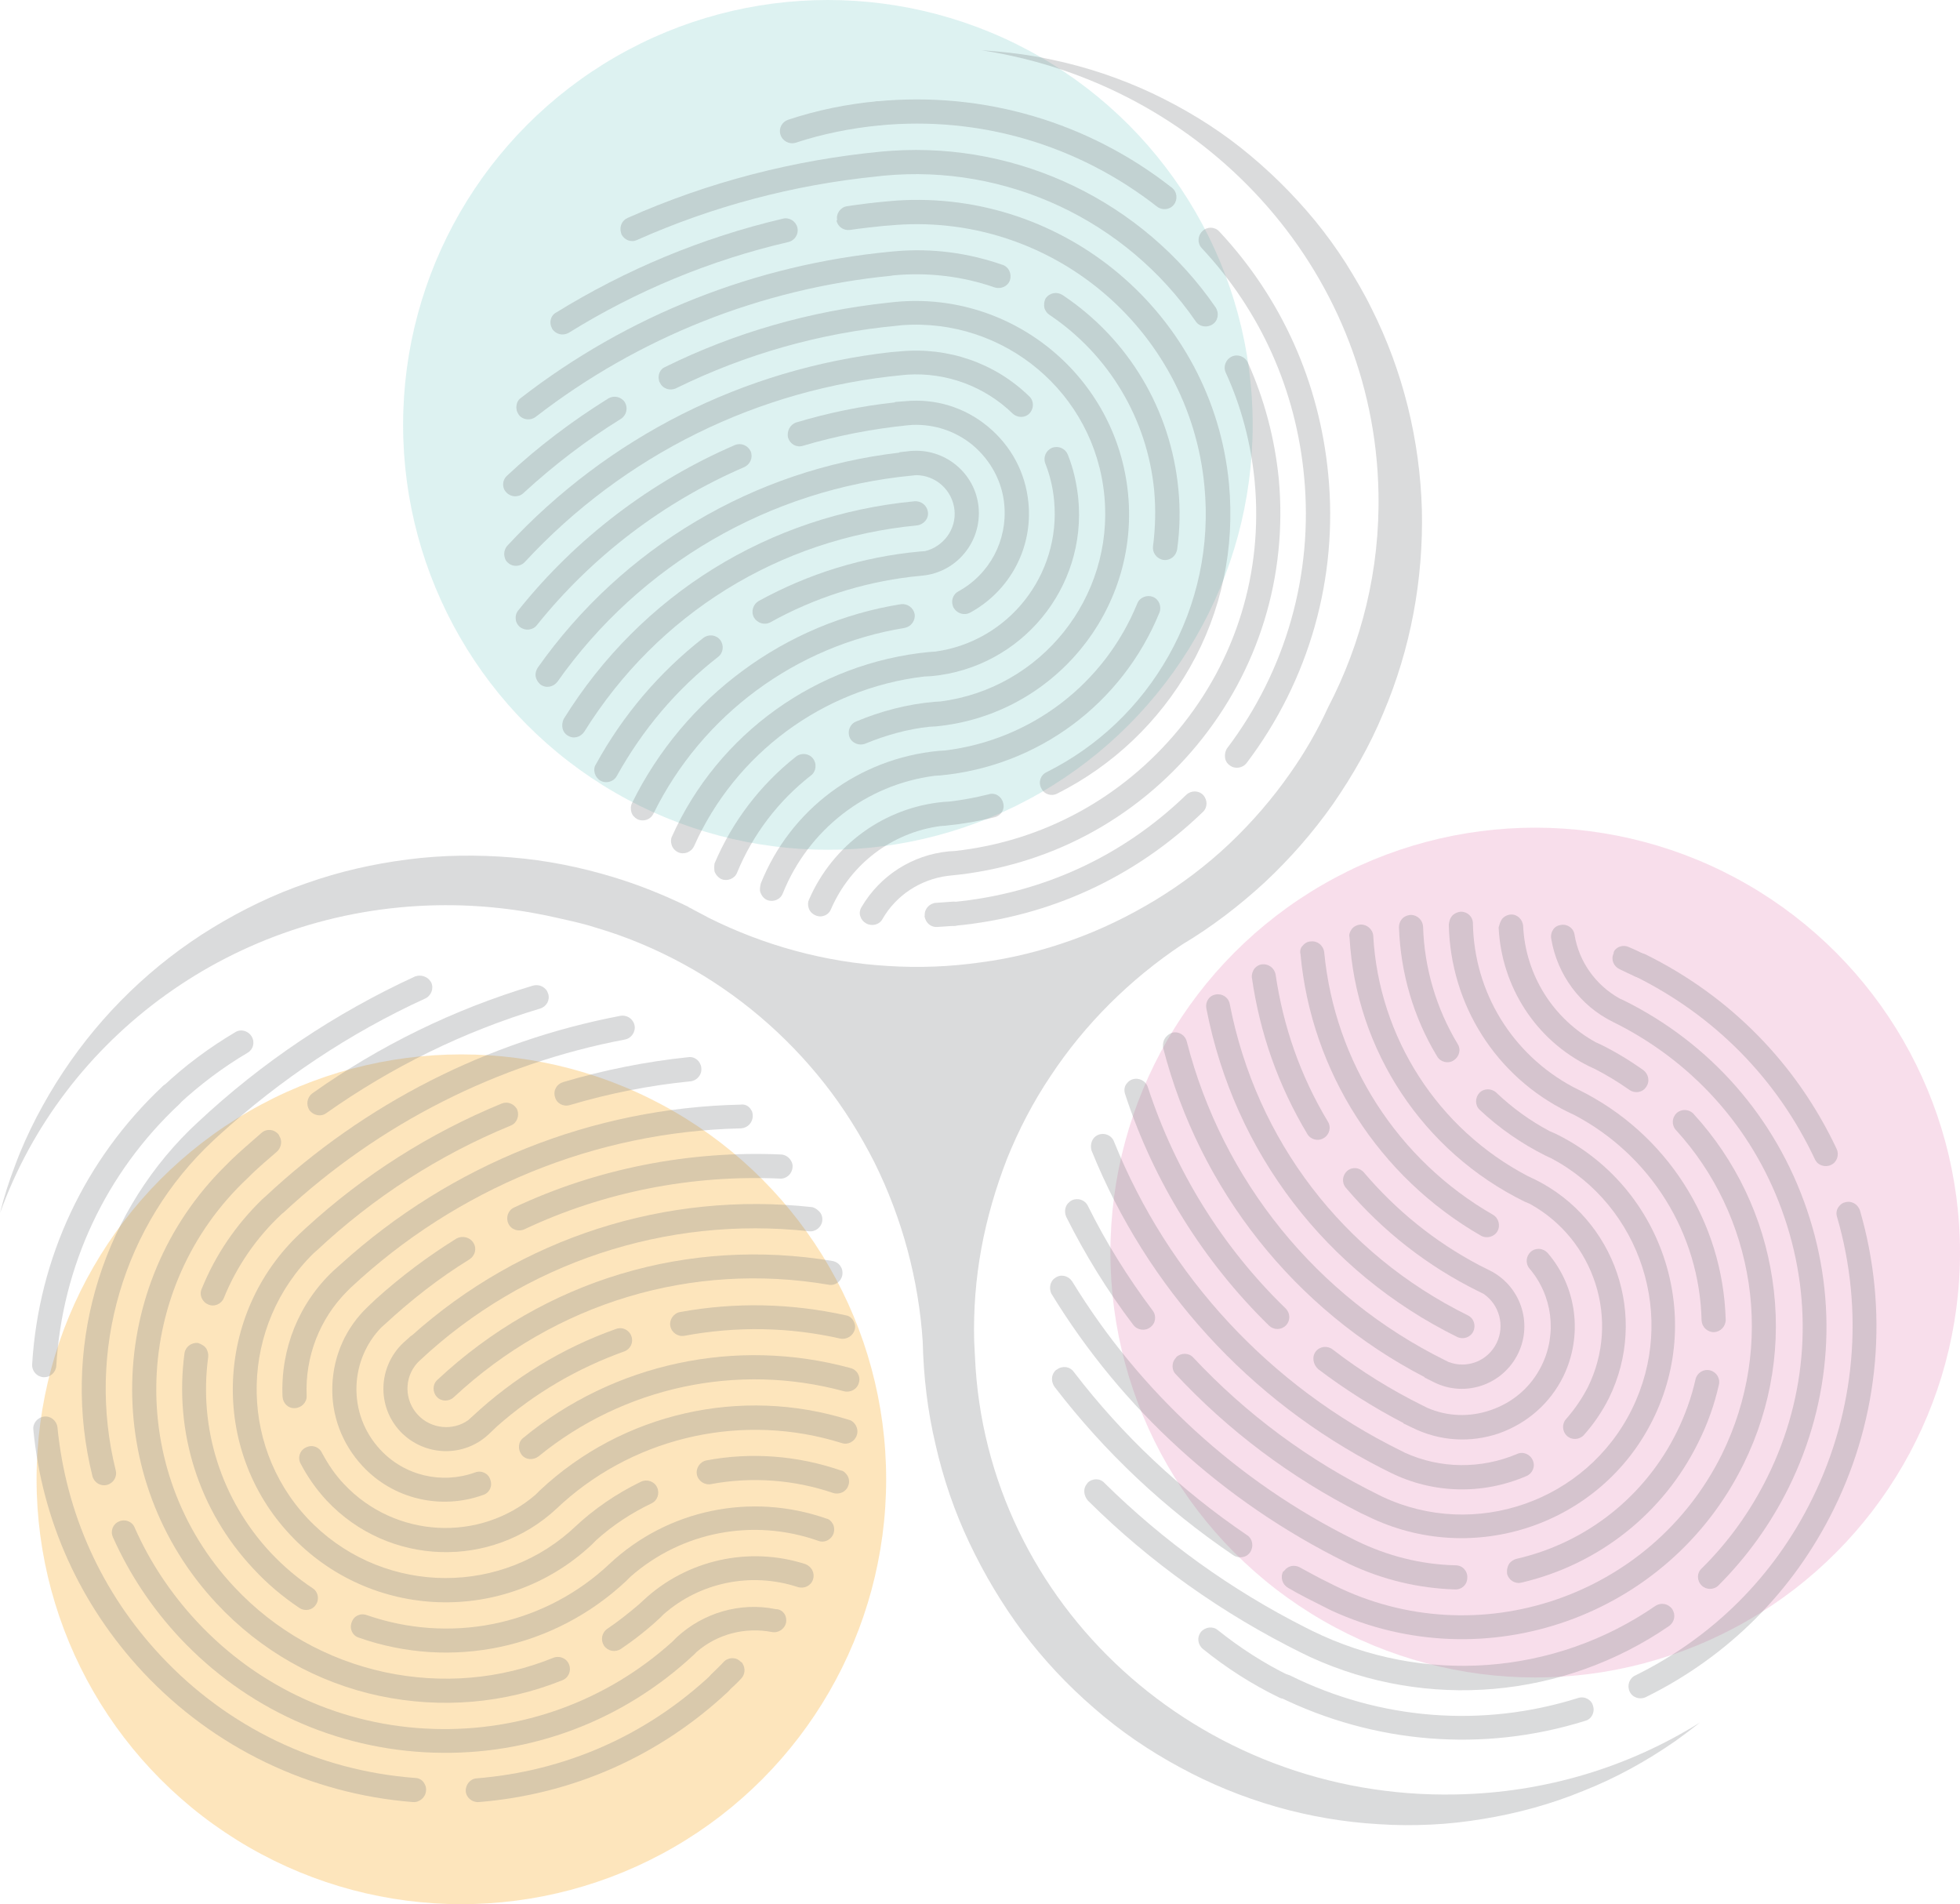 <?xml version="1.0" encoding="UTF-8" standalone="no"?>
<svg
   xmlns:dc="http://purl.org/dc/elements/1.1/"
   xmlns:cc="http://creativecommons.org/ns#"
   xmlns:rdf="http://www.w3.org/1999/02/22-rdf-syntax-ns#"
   xmlns:svg="http://www.w3.org/2000/svg"
   xmlns="http://www.w3.org/2000/svg"
   xmlns:sodipodi="http://sodipodi.sourceforge.net/DTD/sodipodi-0.dtd"
   xmlns:inkscape="http://www.inkscape.org/namespaces/inkscape"
   inkscape:version="1.0 (4035a4f, 2020-05-01)"
   height="473.7"
   width="487.7"
   sodipodi:docname="BridOMeara_Symbol_Watermark.svg"
   xml:space="preserve"
   viewBox="0 0 487.7 473.7"
   y="0px"
   x="0px"
   id="Layer_1"
   version="1.1"><defs
   id="defs175" /><sodipodi:namedview
   inkscape:current-layer="Layer_1"
   inkscape:window-maximized="1"
   inkscape:window-y="23"
   inkscape:window-x="0"
   inkscape:cy="233.35"
   inkscape:cx="246.45"
   inkscape:zoom="1.420839"
   fit-margin-bottom="0"
   fit-margin-right="0"
   fit-margin-left="0"
   fit-margin-top="0"
   showgrid="false"
   id="namedview173"
   inkscape:window-height="1005"
   inkscape:window-width="1680"
   inkscape:pageshadow="2"
   inkscape:pageopacity="0"
   guidetolerance="10"
   gridtolerance="10"
   objecttolerance="10"
   borderopacity="1"
   bordercolor="#666666"
   pagecolor="#ffffff" />
<style
   id="style10"
   type="text/css">
	.st0{opacity:0.29;fill:#8CD2D1;}
	.st1{opacity:0.29;fill:#FAA61A;}
	.st2{opacity:0.29;fill:#E98EBC;}
	.st3{opacity:0.29;}
	.st4{fill:#808285;}
</style>
<circle
   id="circle12"
   r="105.7"
   cy="105.7"
   cx="206"
   class="st0" />
<circle
   id="circle14"
   r="105.7"
   cy="368"
   cx="114.8"
   class="st1" />
<circle
   id="circle16"
   r="105.7"
   cy="311.6"
   cx="382"
   class="st2" />
<g
   transform="translate(-20,-25.3)"
   id="g170"
   class="st3">
	<path
   id="path18"
   d="M 382.2,471.7 C 318.3,473 265.3,424.5 262.6,362.9 c -0.1,-1.3 -0.1,-2.7 -0.2,-4 -0.2,-7.7 0.4,-15.5 1.8,-23.1 1.4,-7.6 3.6,-15.1 6.4,-22.3 2.9,-7.2 6.5,-14.1 10.8,-20.5 8.5,-12.9 19.8,-24.1 32.7,-32.7 v 0 c 0,0 0,0 0,0 7.4,-4.4 14.3,-9.7 20.6,-15.5 6.3,-5.9 12,-12.4 17,-19.5 4.9,-7.1 9.2,-14.6 12.5,-22.6 3.4,-8 5.9,-16.3 7.5,-24.8 1.6,-8.5 2.3,-17.2 2.1,-25.8 -0.5,-17.3 -4.7,-34.5 -12.5,-50 -1.9,-3.9 -4.1,-7.6 -6.4,-11.3 C 352.6,87.2 350,83.6 347.3,80.3 341.8,73.6 335.6,67.5 328.8,62.1 322,56.7 314.5,52.2 306.7,48.5 298.8,44.8 290.5,42 282,40.2 c -5.9,-1.3 -11.8,-2 -17.8,-2.4 55.1,8.4 97.7,54.1 98.8,110 0.4,19.3 -4.2,37.5 -12.6,53.6 -2.6,5.7 -5.8,11.2 -9.4,16.3 -4.4,6.3 -9.5,12.2 -15.1,17.5 -5.6,5.3 -11.8,10 -18.4,14 -6.6,4 -13.6,7.4 -20.9,10 -7.3,2.6 -14.8,4.5 -22.5,5.5 -7.7,1.1 -15.4,1.4 -23.2,0.9 -15.5,-0.9 -30.8,-5.1 -44.6,-12 v 0 c 0,0 0,0 0,0 -1.4,-0.8 -2.9,-1.5 -4.3,-2.3 -0.3,-0.1 -0.6,-0.3 -0.9,-0.5 -6,-2.9 -12.2,-5.4 -18.5,-7.3 -8.2,-2.5 -16.7,-4.2 -25.3,-4.9 -8.6,-0.7 -17.3,-0.6 -25.8,0.5 -8.6,1.1 -17,3 -25.2,5.9 -8.2,2.8 -16,6.6 -23.4,11.1 -14.9,9.1 -27.6,21.4 -37.2,35.9 -2.4,3.6 -4.6,7.4 -6.6,11.2 -2,3.9 -3.8,7.8 -5.3,11.9 -1.5,3.9 -2.8,7.9 -3.8,12 15.7,-43.7 58.1,-75.6 108.7,-76.6 10.6,-0.2 20.9,1 30.7,3.3 3.1,0.7 6.3,1.4 9.3,2.4 7.4,2.2 14.5,5.2 21.3,8.9 6.8,3.7 13.2,8.1 19.1,13.1 5.9,5 11.3,10.6 16.1,16.7 4.8,6.1 8.9,12.7 12.4,19.6 6.9,13.9 11,29.2 12,44.6 v 0 c 0,0 0,0 0,0 0.2,8.6 1.2,17.2 3.2,25.6 1.9,8.4 4.7,16.6 8.4,24.4 3.7,7.8 8.1,15.2 13.3,22.2 5.2,6.9 11.1,13.2 17.7,18.9 6.5,5.7 13.7,10.6 21.3,14.7 15.2,8.3 32.2,13.2 49.6,14.2 4.3,0.3 8.7,0.3 13,0.1 4.3,-0.2 8.7,-0.7 12.9,-1.4 8.6,-1.4 17,-3.7 25,-7 8.1,-3.2 15.7,-7.4 22.9,-12.4 2.1,-1.5 4.1,-3 6.1,-4.6 -17.6,11 -38.4,17.5 -60.8,17.9 z"
   class="st4" />
	<g
   id="g68">
		<path
   id="path20"
   d="m 201.7,442.3 c 0.7,1.2 0.6,2.8 -0.5,3.8 -17.2,16.1 -38.7,25.6 -62.1,27.5 -1.6,0.1 -3.1,-1.1 -3.2,-2.7 -0.1,-1.6 1.1,-3.1 2.7,-3.2 22.1,-1.8 42.3,-10.7 58.5,-25.9 1.2,-1.1 3.1,-1.1 4.2,0.1 0.2,0 0.3,0.2 0.4,0.4 z"
   class="st4" />
		<path
   id="path22"
   d="m 125.6,469 c 0.3,0.5 0.5,1.1 0.4,1.8 -0.1,1.6 -1.6,2.9 -3.2,2.8 C 97.1,471.6 73.2,460.1 55.6,441.3 40,424.6 30.5,403.7 28.3,381 c -0.2,-1.6 1,-3.1 2.7,-3.3 1.6,-0.2 3.1,1 3.3,2.7 2.1,21.4 11,41.1 25.7,56.8 16.6,17.8 39.1,28.6 63.3,30.4 1,0 1.9,0.6 2.3,1.4 z"
   class="st4" />
		<path
   id="path24"
   d="m 65.1,296.2 c 0.7,1.2 0.6,2.8 -0.5,3.8 -18.3,17.1 -29.1,40.2 -30.6,65.1 -0.1,1.6 -1.5,2.9 -3.2,2.8 -1.6,-0.1 -2.9,-1.5 -2.8,-3.2 1.6,-26.5 13.1,-51 32.5,-69.2 1.2,-1.1 3.1,-1.1 4.2,0.1 0.2,0.3 0.3,0.5 0.4,0.6 z"
   class="st4" />
		<path
   id="path26"
   d="m 82.6,283.1 c 0,0 0,0 0,0 0.9,1.5 0.4,3.3 -1,4.1 -6.1,3.6 -11.8,7.9 -17,12.7 -1.2,1.1 -3.1,1.1 -4.2,-0.1 -1.1,-1.2 -1.1,-3.1 0.1,-4.2 5.5,-5.2 11.6,-9.7 18,-13.5 1.4,-0.9 3.2,-0.4 4.1,1 z"
   class="st4" />
		<path
   id="path28"
   d="m 204.8,439.2 c 0.7,1.1 0.6,2.7 -0.4,3.7 -1,1.1 -2.1,2.1 -3.2,3.1 -1.2,1.1 -3.1,1.1 -4.2,-0.1 -1.1,-1.2 -1.1,-3.1 0.1,-4.2 1,-1 2.1,-2 3,-3 1.2,-1.2 3.1,-1.2 4.2,0 0.3,0.1 0.4,0.3 0.5,0.5 z"
   class="st4" />
		<path
   id="path30"
   d="m 229.2,340.4 c 0.4,0.6 0.5,1.3 0.4,2.1 -0.3,1.6 -1.8,2.7 -3.4,2.4 -34.1,-5.8 -68.1,4.5 -93.3,28 -1.2,1.1 -3.1,1.1 -4.2,-0.1 -1.1,-1.2 -1.1,-3.1 0.1,-4.2 26.6,-24.9 62.4,-35.6 98.4,-29.6 0.9,0.2 1.6,0.7 2,1.4 z"
   class="st4" />
		<path
   id="path32"
   d="m 232.3,353.8 c 0.4,0.6 0.6,1.4 0.4,2.2 -0.4,1.6 -2,2.6 -3.6,2.3 -12.8,-2.9 -25.9,-3.1 -38.8,-0.7 -1.6,0.3 -3.2,-0.8 -3.5,-2.4 -0.3,-1.6 0.8,-3.2 2.4,-3.5 13.7,-2.5 27.6,-2.2 41.2,0.8 0.8,0.1 1.5,0.6 1.9,1.3 z"
   class="st4" />
		<path
   id="path34"
   d="m 224.2,327.1 c 0.3,0.5 0.5,1.2 0.4,1.9 -0.2,1.6 -1.7,2.8 -3.3,2.6 -35.5,-3.9 -70.9,7.8 -96.9,32.2 l -0.6,0.6 c -3.3,3.7 -3.2,9.3 0.2,12.9 3.3,3.5 8.7,4 12.5,1.3 l 1,-0.9 c 10.4,-9.7 22.5,-17.1 35.8,-21.8 1.6,-0.6 3.3,0.3 3.8,1.8 0.6,1.6 -0.3,3.3 -1.8,3.8 -11.7,4.2 -22.3,10.4 -31.6,18.6 v 0 l -2.1,2 c -6.3,5.9 -16.1,5.5 -22,-0.7 -5.9,-6.3 -5.5,-16.1 0.7,-22 l 2,-1.8 h 0.1 c 27.2,-24.4 63.3,-36 99.7,-32 0.8,0.2 1.6,0.8 2.1,1.5 z"
   class="st4" />
		<path
   id="path36"
   d="m 233.4,366.9 c 0.4,0.7 0.6,1.5 0.3,2.4 -0.4,1.6 -2.1,2.5 -3.7,2.1 -26.5,-7.2 -54.8,-1.1 -76,16.2 -1.3,1 -3.2,0.9 -4.2,-0.4 -1,-1.3 -0.9,-3.2 0.4,-4.2 22.6,-18.6 53,-25.1 81.3,-17.4 0.9,0.2 1.5,0.7 1.9,1.3 z"
   class="st4" />
		<path
   id="path38"
   d="m 137.8,334.5 c 0.9,1.4 0.4,3.2 -1,4.1 -7.5,4.6 -14.5,10.1 -21,16.1 l -0.9,0.8 c -3.8,3.9 -6,9.1 -6.2,14.6 -0.2,5.9 1.9,11.5 5.9,15.8 6,6.5 15.3,8.7 23.6,5.7 1.6,-0.6 3.3,0.2 3.8,1.8 0.6,1.6 -0.2,3.3 -1.8,3.8 -10.6,3.8 -22.4,1 -30,-7.2 -5.1,-5.5 -7.8,-12.6 -7.5,-20.1 0.3,-7.5 3.4,-14.4 8.9,-19.6 l 1.9,-1.8 v 0 c 6.2,-5.6 13,-10.7 20.1,-15.1 1.5,-0.8 3.4,-0.3 4.2,1.1 0,0 0,0 0,0 z"
   class="st4" />
		<path
   id="path40"
   d="m 216.8,314 c 0.3,0.5 0.5,1.1 0.4,1.7 -0.1,1.6 -1.5,2.9 -3.1,2.8 -21.9,-1 -43.9,3.3 -63.6,12.6 -1.5,0.7 -3.3,0.1 -4,-1.4 -0.7,-1.5 -0.1,-3.3 1.4,-4 20.6,-9.7 43.6,-14.2 66.5,-13.2 1.1,0.1 1.9,0.7 2.4,1.5 z"
   class="st4" />
		<path
   id="path42"
   d="m 232.9,379.8 c 0.4,0.7 0.6,1.6 0.3,2.5 -0.5,1.6 -2.2,2.5 -3.7,2 -24.2,-7.6 -50.7,-1.9 -69.5,14.9 l -1.4,1.3 c -16.3,15.3 -42,14.4 -57.3,-1.9 -2.6,-2.8 -4.7,-5.8 -6.5,-9.2 -0.8,-1.5 -0.2,-3.3 1.3,-4 1.5,-0.8 3.3,-0.2 4,1.3 1.5,2.8 3.3,5.5 5.5,7.8 12.7,13.5 33.8,14.6 47.7,2.6 l 1.1,-1.1 c 20.5,-19.2 50,-25.9 76.8,-17.5 0.8,0.2 1.3,0.7 1.7,1.3 z"
   class="st4" />
		<path
   id="path44"
   d="m 206.9,301.4 c 0.3,0.4 0.4,0.9 0.4,1.5 0,1.7 -1.3,3 -2.9,3.1 -36.2,0.8 -70.7,14.9 -97.2,39.7 l -0.8,0.8 c -6.9,6.9 -10.5,16.3 -10.1,26 0.1,1.6 -1.2,3 -2.9,3.1 -1.7,0.1 -3,-1.2 -3.1,-2.9 -0.5,-11.9 4.1,-23.3 12.8,-31.4 l 1.8,-1.6 v 0 c 27.3,-24.7 62.5,-38.8 99.3,-39.6 1.2,-0.2 2.2,0.4 2.7,1.3 z"
   class="st4" />
		<path
   id="path46"
   d="m 230.8,392.3 c 0.5,0.7 0.6,1.7 0.3,2.5 -0.5,1.6 -2.2,2.4 -3.8,1.9 -9.7,-3.3 -20.2,-4.1 -30.4,-2.2 -1.6,0.3 -3.2,-0.8 -3.5,-2.4 -0.3,-1.6 0.8,-3.2 2.4,-3.5 11.1,-2.1 22.7,-1.2 33.4,2.5 0.7,0.1 1.2,0.6 1.6,1.2 z"
   class="st4" />
		<path
   id="path48"
   d="m 148.5,301 c 0.1,0.1 0.2,0.3 0.2,0.4 0.6,1.5 -0.1,3.3 -1.6,3.9 -17.8,7.3 -34.1,17.8 -48.3,31.1 l -0.7,0.6 c -18.3,17.9 -19.1,47.3 -1.6,66 17.4,18.5 46.3,19.9 65.3,3.3 l 1.2,-1.1 c 4.9,-4.6 10.5,-8.4 16.5,-11.3 1.5,-0.7 3.3,-0.1 4,1.4 0.7,1.5 0.1,3.3 -1.4,4 -5,2.4 -9.6,5.4 -13.7,9.1 l -1.2,1.2 c -21.4,20 -55,18.9 -75,-2.5 -20,-21.3 -18.8,-55 2.5,-75 l 1.4,-1.3 v 0 c 14.4,-13.2 30.8,-23.6 48.8,-31 1.3,-0.5 2.8,0 3.6,1.2 z"
   class="st4" />
		<path
   id="path50"
   d="m 194.1,289.7 c 0.2,0.4 0.4,0.8 0.4,1.3 0.2,1.6 -1,3.1 -2.7,3.3 -10.2,1 -20.2,3 -30,5.9 -1.6,0.5 -3.3,-0.4 -3.7,-2 -0.5,-1.6 0.4,-3.2 2,-3.7 10.1,-3 20.6,-5.1 31.1,-6.2 1.2,-0.2 2.3,0.4 2.9,1.4 z"
   class="st4" />
		<path
   id="path52"
   d="m 177.5,279.4 c 0.2,0.3 0.3,0.6 0.4,1 0.3,1.6 -0.8,3.2 -2.4,3.5 -31.7,6 -61.1,20.9 -84.9,43 l -0.5,0.4 c -6.3,5.9 -11.2,13 -14.4,20.9 -0.6,1.5 -2.4,2.3 -3.9,1.6 -1.5,-0.6 -2.3,-2.4 -1.6,-3.9 3.4,-8.4 8.5,-15.9 15.1,-22.3 v 0 l 0.8,-0.7 c 24.7,-23.1 55.2,-38.6 88.3,-44.9 1.3,-0.2 2.5,0.4 3.1,1.4 z"
   class="st4" />
		<path
   id="path54"
   d="m 71.4,360.9 c 0.3,0.6 0.5,1.3 0.4,2 -2.4,17.8 3.3,35.5 15.5,48.6 3.2,3.4 6.7,6.4 10.5,8.9 1.4,0.9 1.7,2.8 0.8,4.1 -0.9,1.4 -2.8,1.7 -4.1,0.8 C 90.3,422.5 86.4,419.2 83,415.5 69.5,401.1 63.3,381.6 65.9,362 c 0.2,-1.6 1.7,-2.8 3.4,-2.6 0.9,0.3 1.7,0.8 2.1,1.5 z"
   class="st4" />
		<path
   id="path56"
   d="m 227.1,404.2 c 0.5,0.7 0.6,1.7 0.3,2.6 -0.6,1.6 -2.3,2.4 -3.8,1.8 -16.2,-5.7 -34,-2.3 -46.8,9 l -1.1,1.1 c -17.9,16.7 -43.3,22.1 -66.4,14 -1.6,-0.5 -2.4,-2.2 -1.8,-3.8 0.5,-1.6 2.2,-2.4 3.8,-1.8 20.5,7.1 43,2.7 59.1,-11.6 l 1.2,-1.1 c 14.5,-13.6 35.3,-17.9 54.1,-11.3 0.6,0.1 1.1,0.6 1.4,1.1 z"
   class="st4" />
		<path
   id="path58"
   d="m 222,415.7 c 0.4,0.7 0.6,1.6 0.3,2.5 -0.5,1.6 -2.2,2.4 -3.8,1.9 -11.6,-3.8 -24.3,-1.2 -33.4,6.8 l -0.9,0.9 c -3,2.8 -6.3,5.4 -9.7,7.7 -1.4,0.9 -3.2,0.6 -4.2,-0.8 -0.9,-1.4 -0.6,-3.2 0.8,-4.2 2.7,-1.8 5.3,-3.9 7.8,-6 l 1.2,-1.1 c 10.8,-10.1 26.3,-13.5 40.3,-9 0.7,0.3 1.2,0.7 1.6,1.3 z"
   class="st4" />
		<path
   id="path60"
   d="m 89.5,307.9 c 0.8,1.2 0.5,2.9 -0.6,3.9 -2.1,1.8 -4.2,3.6 -6.2,5.5 l -1,1 c -29,27.1 -30.6,72.8 -3.4,101.8 10.1,10.8 23.1,18.1 37.5,21.2 14.1,3 28.6,1.8 41.9,-3.6 1.5,-0.6 3.3,0.1 3.9,1.7 0.6,1.5 -0.1,3.3 -1.7,3.9 -14.4,5.8 -30.1,7.1 -45.4,3.9 C 98.9,443.9 84.8,435.9 73.9,424.2 45,393.3 46.1,345 76,315.4 v 0 l 1.6,-1.6 c 2.4,-2.3 5,-4.5 7.5,-6.7 1.3,-1.1 3.1,-0.9 4.2,0.4 0.1,0.2 0.2,0.3 0.2,0.4 z"
   class="st4" />
		<path
   id="path62"
   d="m 156.1,271.8 c 0.1,0.2 0.2,0.5 0.3,0.7 0.5,1.6 -0.4,3.2 -2,3.7 -19,5.7 -36.9,14.5 -53.2,26 -1.3,1 -3.2,0.6 -4.2,-0.7 -0.9,-1.4 -0.6,-3.2 0.7,-4.2 16.8,-11.9 35.2,-20.9 54.9,-26.8 1.4,-0.4 2.8,0.2 3.5,1.3 z"
   class="st4" />
		<path
   id="path64"
   d="m 215.2,426.8 c 0.4,0.6 0.5,1.4 0.4,2.1 -0.3,1.6 -1.9,2.7 -3.5,2.4 -6.7,-1.3 -13.6,0.5 -18.7,4.9 l -0.7,0.7 c -17.7,16.5 -40.7,25.2 -64.9,24.4 -24.2,-0.8 -46.6,-11 -63.1,-28.6 -6.9,-7.4 -12.5,-15.8 -16.6,-25 -0.7,-1.5 0,-3.3 1.5,-3.9 1.5,-0.7 3.3,0 3.9,1.5 3.8,8.6 9,16.4 15.5,23.4 15.4,16.5 36.3,26 58.9,26.7 22,0.7 43.1,-7 59.4,-21.7 l 1.1,-1.1 c 6.6,-6.1 15.8,-8.8 24.6,-7 1.1,0 1.8,0.6 2.2,1.2 z"
   class="st4" />
		<path
   id="path66"
   d="m 127.1,269.4 c 0.1,0.1 0.1,0.2 0.2,0.3 0.7,1.5 0,3.3 -1.5,4 -18.8,8.6 -36,20.1 -51.4,34.1 l -1.3,1.2 c -22.4,20.9 -31.7,52.4 -24.3,82.1 0.4,1.6 -0.6,3.2 -2.2,3.6 -1.6,0.4 -3.2,-0.6 -3.6,-2.2 -7.7,-31 1.6,-63.8 24.2,-86.1 v 0 l 1.9,-1.8 c 16.1,-15.1 34.4,-27.3 54.2,-36.4 1.4,-0.5 3,0 3.8,1.2 z"
   class="st4" />
	</g>
	<g
   id="g118">
		<path
   id="path70"
   d="m 254.5,253.5 c 0.4,1.3 1.7,2.2 3.1,2.1 23.5,-2.2 44.8,-12 61.7,-28.3 1.2,-1.1 1.2,-3 0.1,-4.2 -1.1,-1.2 -3,-1.2 -4.2,-0.1 -15.9,15.4 -36,24.6 -58.1,26.7 -1.6,0.2 -2.9,1.6 -2.7,3.3 0,0.1 0.1,0.3 0.1,0.5 z"
   class="st4" />
		<path
   id="path72"
   d="m 324.9,214.2 c 0.2,0.6 0.5,1.1 1.1,1.5 1.3,1 3.2,0.7 4.2,-0.6 15.6,-20.6 22.8,-46.1 20.3,-71.8 -2.2,-22.8 -11.5,-43.7 -27.1,-60.4 -1.1,-1.2 -3,-1.3 -4.2,-0.1 -1.2,1.1 -1.3,3 -0.2,4.2 14.7,15.7 23.5,35.4 25.5,56.9 2.3,24.2 -4.5,48.2 -19.2,67.6 -0.5,0.8 -0.6,1.8 -0.4,2.7 z"
   class="st4" />
		<path
   id="path74"
   d="m 235.7,54.4 c 0.4,1.3 1.7,2.2 3.1,2.1 24.9,-2.4 49.4,4.8 69.1,20.2 1.3,1 3.2,0.8 4.2,-0.5 1,-1.3 0.8,-3.2 -0.5,-4.2 -20.9,-16.4 -46.9,-24 -73.3,-21.5 -1.6,0.2 -2.9,1.6 -2.7,3.3 0,0.2 0,0.4 0.1,0.6 z"
   class="st4" />
		<path
   id="path76"
   d="m 214.2,58.8 c 0,0 0,0 0,0 0.5,1.6 2.2,2.5 3.8,2 6.7,-2.2 13.7,-3.6 20.8,-4.3 1.6,-0.2 2.9,-1.6 2.7,-3.3 -0.2,-1.6 -1.6,-2.8 -3.3,-2.7 -7.5,0.7 -14.9,2.2 -22.1,4.6 -1.5,0.5 -2.4,2.1 -1.9,3.7 z"
   class="st4" />
		<path
   id="path78"
   d="m 250.2,253.8 c 0.4,1.3 1.6,2.2 3,2.1 1.5,-0.1 3,-0.2 4.5,-0.3 1.6,-0.2 2.9,-1.6 2.7,-3.3 -0.2,-1.6 -1.6,-2.8 -3.3,-2.7 -1.4,0.1 -2.8,0.2 -4.2,0.3 -1.6,0.1 -2.9,1.5 -2.8,3.1 -0.1,0.3 0,0.5 0.1,0.8 z"
   class="st4" />
		<path
   id="path80"
   d="m 160,206.6 c 0.2,0.7 0.6,1.3 1.3,1.7 1.4,0.9 3.2,0.4 4.1,-1 18.3,-29.3 48.4,-48 82.8,-51.3 1.6,-0.2 2.9,-1.6 2.7,-3.3 -0.2,-1.6 -1.6,-2.8 -3.3,-2.7 -36.2,3.4 -68.1,23.2 -87.3,54.1 -0.4,0.8 -0.5,1.7 -0.3,2.5 z"
   class="st4" />
		<path
   id="path82"
   d="m 168,217.7 c 0.2,0.7 0.7,1.4 1.4,1.8 1.4,0.8 3.3,0.3 4.1,-1.2 6.4,-11.5 14.8,-21.5 25.2,-29.6 1.3,-1 1.5,-2.9 0.5,-4.2 -1,-1.3 -2.9,-1.5 -4.2,-0.5 -11,8.6 -20,19.2 -26.7,31.4 -0.5,0.7 -0.5,1.6 -0.3,2.3 z"
   class="st4" />
		<path
   id="path84"
   d="m 153.4,194 c 0.2,0.6 0.6,1.2 1.1,1.6 1.4,1 3.2,0.6 4.2,-0.7 20.6,-29.2 52.8,-47.9 88.3,-51.3 l 0.9,-0.1 c 4.9,0 9.1,3.7 9.6,8.7 0.5,4.8 -2.8,9.1 -7.3,10.2 l -1.3,0.1 c -14.2,1.3 -27.7,5.5 -40.1,12.3 -1.4,0.8 -2,2.6 -1.2,4.1 0.8,1.4 2.6,2 4.1,1.2 10.8,-6 22.6,-9.8 34.9,-11.3 v 0 l 2.9,-0.3 c 8.5,-0.8 14.8,-8.4 14,-17 -0.8,-8.5 -8.4,-14.8 -17,-14 l -2.7,0.3 v 0.1 c -36.2,4.2 -68.9,23.6 -90,53.5 -0.5,0.8 -0.7,1.8 -0.4,2.6 z"
   class="st4" />
		<path
   id="path86"
   d="m 177.1,227.3 c 0.2,0.8 0.8,1.4 1.5,1.8 1.5,0.7 3.3,0.1 4,-1.4 12.1,-24.6 35.5,-41.8 62.5,-46.2 1.6,-0.3 2.7,-1.8 2.5,-3.4 -0.3,-1.6 -1.8,-2.7 -3.4,-2.5 -28.9,4.6 -53.9,23.1 -66.9,49.4 -0.4,0.8 -0.4,1.6 -0.2,2.3 z"
   class="st4" />
		<path
   id="path88"
   d="m 216.1,134.2 c 0.5,1.6 2.1,2.5 3.7,2 8.4,-2.5 17.2,-4.2 26,-5.1 L 247,131 c 5.5,-0.2 10.7,1.5 15,5 4.5,3.8 7.4,9.1 7.9,14.9 0.8,8.8 -3.6,17.2 -11.4,21.5 -1.5,0.8 -2,2.6 -1.2,4.1 0.8,1.4 2.6,2 4.1,1.2 9.9,-5.4 15.6,-16.1 14.5,-27.3 -0.7,-7.5 -4.3,-14.2 -10.1,-19 -5.8,-4.8 -13.1,-7 -20.5,-6.3 l -2.6,0.2 v 0.1 c -8.4,0.9 -16.6,2.6 -24.6,5 -1.5,0.5 -2.4,2.2 -2,3.8 0,0 0,0 0,0 z"
   class="st4" />
		<path
   id="path90"
   d="m 148.4,179.8 c 0.2,0.6 0.5,1.1 1,1.5 1.3,1 3.2,0.8 4.2,-0.5 13.7,-17.1 31.6,-30.7 51.6,-39.3 1.5,-0.7 2.2,-2.4 1.6,-3.9 -0.7,-1.5 -2.4,-2.2 -3.9,-1.6 -20.9,9 -39.6,23.2 -53.9,41.1 -0.7,0.8 -0.8,1.8 -0.6,2.7 z"
   class="st4" />
		<path
   id="path92"
   d="m 187.1,235.4 c 0.2,0.8 0.8,1.5 1.6,1.9 1.5,0.7 3.3,0 4,-1.5 10.3,-23.1 32.1,-39.2 57.2,-42.2 l 1.9,-0.1 c 22.3,-2.1 38.7,-21.9 36.5,-44.2 -0.4,-3.8 -1.2,-7.4 -2.6,-10.9 -0.6,-1.5 -2.3,-2.3 -3.9,-1.7 -1.5,0.6 -2.3,2.3 -1.7,3.9 1.2,3 1.9,6.1 2.2,9.3 1.7,18.5 -11.4,35 -29.6,37.5 l -1.5,0.1 c -28,2.7 -52.5,20.3 -64,45.9 -0.3,0.6 -0.3,1.4 -0.1,2 z"
   class="st4" />
		<path
   id="path94"
   d="m 145.6,164 c 0.1,0.5 0.4,1 0.8,1.3 1.2,1.1 3.1,1 4.2,-0.2 24.6,-26.6 58,-43.1 94.1,-46.5 l 1.1,-0.1 c 9.7,-0.6 19.2,2.9 26.2,9.7 1.2,1.1 3.1,1.1 4.2,-0.1 1.1,-1.2 1.1,-3.1 -0.1,-4.2 -8.5,-8.3 -20.2,-12.3 -32,-11.2 l -2.4,0.2 v 0 c -36.6,4.1 -70.4,21.1 -95.5,48.2 -0.7,0.8 -0.9,2 -0.6,2.9 z"
   class="st4" />
		<path
   id="path96"
   d="m 197.8,242.1 c 0.3,0.8 0.9,1.5 1.7,1.9 1.5,0.6 3.3,-0.1 3.9,-1.6 3.9,-9.5 10.3,-17.9 18.4,-24.2 1.3,-1 1.5,-2.9 0.5,-4.2 -1,-1.3 -2.9,-1.5 -4.2,-0.5 -8.9,7 -15.9,16.2 -20.3,26.6 -0.1,0.7 -0.1,1.4 0,2 z"
   class="st4" />
		<path
   id="path98"
   d="m 184,120 c 0,0.2 0.1,0.3 0.2,0.5 0.7,1.5 2.5,2.1 4,1.4 17.3,-8.5 35.9,-13.8 55.3,-15.6 l 0.9,-0.1 c 25.5,-1.9 48,16.9 50.4,42.5 2.4,25.3 -15.8,47.9 -40.8,51.1 l -1.6,0.1 c -6.7,0.6 -13.2,2.3 -19.4,4.9 -1.5,0.6 -2.2,2.4 -1.6,3.9 0.6,1.5 2.4,2.2 3.9,1.6 5.1,-2.1 10.4,-3.6 15.9,-4.2 l 1.7,-0.1 c 29.1,-2.8 50.6,-28.7 47.8,-57.8 -2.8,-29.1 -28.7,-50.5 -57.8,-47.8 l -1.9,0.2 v 0 c -19.4,2.1 -38.1,7.4 -55.5,16 -1.3,0.5 -1.9,2.1 -1.5,3.4 z"
   class="st4" />
		<path
   id="path100"
   d="m 145.3,146.6 c 0.1,0.4 0.3,0.8 0.7,1.2 1.1,1.2 3,1.3 4.2,0.2 7.5,-6.9 15.7,-13.2 24.3,-18.5 1.4,-0.9 1.8,-2.7 1,-4.1 -0.9,-1.4 -2.7,-1.8 -4.1,-1 -9,5.6 -17.5,12 -25.2,19.2 -0.9,0.8 -1.2,2 -0.9,3 z"
   class="st4" />
		<path
   id="path102"
   d="m 148.6,127.5 c 0.1,0.3 0.3,0.7 0.5,1 1,1.3 2.9,1.5 4.2,0.5 25.6,-19.8 56.1,-31.9 88.4,-35.1 l 0.6,-0.1 c 8.6,-0.8 17.1,0.2 25.2,3 1.6,0.5 3.3,-0.3 3.8,-1.8 0.5,-1.6 -0.3,-3.3 -1.8,-3.8 -8.6,-3 -17.6,-4.2 -26.7,-3.4 v 0 l -1.1,0.1 c -33.7,3.2 -65.5,15.8 -92.1,36.4 -1,0.7 -1.3,2 -1,3.2 z"
   class="st4" />
		<path
   id="path104"
   d="m 279.9,102 c 0.2,0.6 0.6,1.2 1.2,1.6 14.9,10 24.4,26 26.1,43.8 0.4,4.6 0.3,9.2 -0.3,13.8 -0.2,1.6 0.9,3.1 2.6,3.4 1.6,0.2 3.1,-0.9 3.4,-2.6 0.7,-5 0.8,-10.1 0.3,-15.1 -1.9,-19.6 -12.3,-37.2 -28.8,-48.2 -1.4,-0.9 -3.2,-0.6 -4.2,0.8 -0.4,0.7 -0.5,1.7 -0.3,2.5 z"
   class="st4" />
		<path
   id="path106"
   d="m 209.2,247.3 c 0.3,0.8 0.9,1.6 1.7,1.9 1.5,0.6 3.3,-0.1 3.9,-1.7 6.4,-15.9 20.8,-27 37.7,-29.2 l 1.5,-0.1 c 24.3,-2.3 45.2,-17.8 54.5,-40.5 0.6,-1.5 -0.1,-3.3 -1.6,-3.9 -1.5,-0.6 -3.3,0.1 -3.9,1.6 -8.2,20.1 -26.5,34 -47.9,36.6 l -1.6,0.1 c -19.8,1.9 -36.8,14.5 -44.2,33 -0.2,0.9 -0.3,1.6 -0.1,2.2 z"
   class="st4" />
		<path
   id="path108"
   d="m 221.2,251.1 c 0.2,0.8 0.8,1.5 1.7,1.9 1.5,0.7 3.3,0 3.9,-1.6 4.9,-11.2 15.2,-19 27.2,-20.6 l 1.3,-0.1 c 4.1,-0.4 8.2,-1.1 12.2,-2.1 1.6,-0.4 2.6,-2 2.1,-3.6 -0.4,-1.6 -2,-2.6 -3.6,-2.1 -3.2,0.8 -6.4,1.4 -9.7,1.8 l -1.6,0.1 c -14.7,1.4 -27.5,10.7 -33.4,24.3 -0.3,0.6 -0.3,1.3 -0.1,2 z"
   class="st4" />
		<path
   id="path110"
   d="m 228.2,80.4 c 0.4,1.4 1.8,2.3 3.3,2.1 2.7,-0.4 5.5,-0.7 8.3,-1 l 1.4,-0.1 c 39.6,-3.8 74.8,25.3 78.5,64.9 1.4,14.7 -1.7,29.3 -8.9,42.1 -7.1,12.6 -17.6,22.6 -30.4,29 -1.5,0.7 -2.1,2.5 -1.3,4 0.7,1.5 2.5,2.1 4,1.3 13.9,-7 25.3,-17.9 33,-31.4 7.9,-13.9 11.2,-29.7 9.7,-45.7 -4,-42.1 -40.9,-73.2 -82.8,-70.4 v 0 l -2.3,0.2 c -3.3,0.3 -6.7,0.7 -9.9,1.2 -1.6,0.2 -2.8,1.8 -2.5,3.4 -0.2,0.2 -0.1,0.3 -0.1,0.4 z"
   class="st4" />
		<path
   id="path112"
   d="m 157.1,106.4 c 0.1,0.2 0.2,0.5 0.3,0.7 0.9,1.4 2.7,1.8 4.1,1 16.9,-10.5 35.3,-18.1 54.7,-22.6 1.6,-0.4 2.6,-2 2.2,-3.6 -0.4,-1.6 -2,-2.6 -3.6,-2.2 -20,4.7 -39,12.6 -56.5,23.4 -1.1,0.6 -1.6,2 -1.2,3.3 z"
   class="st4" />
		<path
   id="path114"
   d="m 234.1,253.3 c 0.2,0.7 0.7,1.3 1.4,1.7 1.4,0.8 3.3,0.4 4.1,-1.1 3.4,-5.9 9.4,-9.8 16.1,-10.7 l 0.9,-0.1 c 24.1,-2.3 45.8,-13.8 61.2,-32.4 15.4,-18.6 22.6,-42.1 20.4,-66.2 -1,-10.1 -3.6,-19.9 -7.7,-29 -0.7,-1.5 -2.5,-2.2 -4,-1.5 -1.5,0.7 -2.2,2.5 -1.5,4 3.9,8.5 6.3,17.7 7.2,27.1 2.1,22.5 -4.6,44.4 -19,61.8 -14.1,17 -33.8,27.7 -55.6,30.1 l -1.6,0.1 c -9,0.9 -17,6 -21.6,13.8 -0.5,0.8 -0.6,1.7 -0.3,2.4 z"
   class="st4" />
		<path
   id="path116"
   d="m 174.5,83.1 c 0,0.1 0.1,0.2 0.1,0.4 0.7,1.5 2.4,2.2 3.9,1.5 18.9,-8.4 38.9,-13.7 59.6,-15.8 l 1.8,-0.2 c 30.5,-2.9 60.2,11 77.6,36.2 0.9,1.4 2.8,1.7 4.2,0.8 1.4,-0.9 1.7,-2.8 0.8,-4.2 C 304.4,75.5 273.7,60.7 242,62.8 v 0 l -2.6,0.2 c -21.9,2.1 -43.2,7.6 -63.2,16.5 -1.4,0.6 -2.1,2.1 -1.7,3.6 z"
   class="st4" />
	</g>
	<g
   id="g168">
		<path
   id="path120"
   d="m 425.7,263.6 c 0.9,-1.1 2.4,-1.5 3.7,-0.9 21.1,10.4 37.6,27.2 47.6,48.4 0.7,1.5 0.1,3.3 -1.4,4 -1.5,0.7 -3.3,0.1 -4,-1.4 -9.4,-20 -25,-35.8 -44.9,-45.6 -1.5,-0.7 -2.1,-2.5 -1.4,-4 0.2,-0.2 0.3,-0.3 0.4,-0.5 z"
   class="st4" />
		<path
   id="path122"
   d="m 477.6,325.4 c 0.4,-0.5 0.9,-0.9 1.5,-1 1.6,-0.5 3.2,0.5 3.7,2 7.2,24.8 4.9,51.2 -6.5,74.3 -10.1,20.5 -26.3,36.7 -46.8,46.8 -1.5,0.7 -3.3,0.1 -4,-1.4 -0.7,-1.5 -0.1,-3.3 1.4,-4 19.3,-9.5 34.6,-24.7 44.1,-44.1 10.7,-21.8 12.9,-46.7 6.1,-70 -0.3,-0.9 -0.1,-1.9 0.5,-2.6 z"
   class="st4" />
		<path
   id="path124"
   d="m 337.3,443 c 0.9,-1.1 2.4,-1.5 3.7,-0.9 22.4,11.1 47.9,13.1 71.7,5.6 1.6,-0.5 3.3,0.4 3.7,2 0.5,1.6 -0.4,3.3 -2,3.7 -25.3,7.9 -52.4,5.7 -76.2,-6 -1.5,-0.7 -2.1,-2.5 -1.4,-4 0.3,-0.1 0.4,-0.3 0.5,-0.4 z"
   class="st4" />
		<path
   id="path126"
   d="m 318.8,431.3 c 0,0 0,0 0,0 1.1,-1.3 3,-1.5 4.2,-0.5 5.5,4.4 11.5,8.3 17.9,11.4 1.5,0.7 2.1,2.5 1.4,4 -0.7,1.5 -2.5,2.1 -4,1.4 -6.8,-3.3 -13.2,-7.4 -19,-12.1 -1.3,-1.1 -1.5,-2.9 -0.5,-4.2 z"
   class="st4" />
		<path
   id="path128"
   d="m 421.7,261.8 c 0.8,-1.1 2.3,-1.5 3.6,-0.9 1.4,0.6 2.7,1.2 4.1,1.9 1.5,0.7 2.1,2.5 1.4,4 -0.7,1.5 -2.5,2.1 -4,1.4 -1.3,-0.6 -2.6,-1.2 -3.8,-1.8 -1.5,-0.7 -2.2,-2.4 -1.5,-3.9 0,-0.3 0.1,-0.5 0.2,-0.7 z"
   class="st4" />
		<path
   id="path130"
   d="m 320.7,273.8 c 0.4,-0.6 1.1,-1 1.8,-1.1 1.6,-0.3 3.2,0.7 3.5,2.4 6.6,33.9 28.2,62.1 59.2,77.4 1.5,0.7 2.1,2.5 1.4,4 -0.7,1.5 -2.5,2.1 -4,1.4 -32.6,-16.1 -55.4,-45.8 -62.4,-81.6 -0.2,-1 0,-1.8 0.5,-2.5 z"
   class="st4" />
		<path
   id="path132"
   d="m 332.1,266.3 c 0.5,-0.6 1.1,-1 1.9,-1.1 1.6,-0.2 3.1,0.9 3.4,2.5 1.9,13 6.2,25.3 13,36.6 0.9,1.4 0.4,3.3 -1,4.1 -1.4,0.9 -3.3,0.4 -4.1,-1 -7.2,-12 -11.8,-25 -13.8,-38.9 -0.1,-0.8 0.2,-1.6 0.6,-2.2 z"
   class="st4" />
		<path
   id="path134"
   d="m 310.1,283.3 c 0.4,-0.5 1,-0.9 1.6,-1.1 1.6,-0.4 3.2,0.6 3.6,2.2 8.9,34.6 32.3,63.5 64.3,79.3 l 0.8,0.4 c 4.6,1.8 9.8,-0.2 12,-4.7 2.1,-4.3 0.7,-9.5 -3.2,-12.2 l -1.2,-0.6 c -12.8,-6.3 -23.9,-15 -33.1,-25.8 -1.1,-1.3 -0.9,-3.1 0.3,-4.2 1.3,-1.1 3.1,-0.9 4.2,0.4 8,9.4 17.6,17.2 28.6,23 v 0 l 2.6,1.3 c 7.7,3.8 10.9,13.1 7.1,20.8 -3.8,7.7 -13.1,10.9 -20.8,7.1 l -2.4,-1.2 v -0.1 c -32.4,-16.8 -56,-46.6 -65.1,-82 -0.1,-1 0.1,-1.9 0.7,-2.6 z"
   class="st4" />
		<path
   id="path136"
   d="m 344.1,260.6 c 0.5,-0.6 1.2,-1.1 2.1,-1.1 1.6,-0.2 3.1,1 3.3,2.7 2.6,27.3 18.3,51.7 42,65.3 1.4,0.8 1.9,2.7 1.1,4.1 -0.8,1.4 -2.7,1.9 -4.1,1.1 -25.4,-14.6 -42.2,-40.8 -44.9,-70 -0.2,-0.8 0,-1.6 0.5,-2.1 z"
   class="st4" />
		<path
   id="path138"
   d="m 347.4,361.5 c 1,-1.3 2.9,-1.5 4.2,-0.5 7,5.4 14.6,10.1 22.5,14 l 1,0.5 c 5,2.2 10.6,2.4 15.8,0.6 5.6,-1.9 10.1,-5.8 12.7,-11.1 3.9,-7.9 2.7,-17.4 -3,-24.1 -1.1,-1.3 -0.9,-3.1 0.3,-4.2 1.3,-1.1 3.1,-0.9 4.2,0.3 7.3,8.5 8.8,20.6 3.9,30.7 -3.3,6.7 -9,11.7 -16.1,14.2 -7.1,2.4 -14.7,1.9 -21.4,-1.4 l -2.3,-1.1 v -0.1 c -7.5,-3.9 -14.6,-8.4 -21.2,-13.4 -1.3,-1.2 -1.6,-3.1 -0.6,-4.4 0,0 0,0 0,0 z"
   class="st4" />
		<path
   id="path140"
   d="m 300.4,294.8 c 0.4,-0.5 0.8,-0.8 1.4,-1 1.6,-0.5 3.3,0.4 3.8,1.9 6.8,20.9 18.6,39.9 34.3,55.1 1.2,1.2 1.2,3 0.1,4.2 -1.2,1.2 -3,1.2 -4.2,0.1 -16.3,-15.9 -28.7,-35.8 -35.8,-57.5 -0.4,-1.1 -0.2,-2.1 0.4,-2.8 z"
   class="st4" />
		<path
   id="path142"
   d="m 356.3,256.5 c 0.5,-0.7 1.3,-1.1 2.2,-1.2 1.6,-0.1 3.1,1.2 3.2,2.8 1.4,25.3 16.1,48.1 38.5,59.8 l 1.7,0.8 c 20.1,9.9 28.3,34.2 18.5,54.3 -1.7,3.4 -3.8,6.5 -6.3,9.3 -1.1,1.2 -3,1.3 -4.2,0.2 -1.2,-1.1 -1.3,-3 -0.2,-4.2 2.1,-2.4 3.9,-5 5.4,-7.9 8.2,-16.6 1.7,-36.7 -14.4,-45.6 l -1.4,-0.6 c -25.2,-12.4 -41.9,-37.6 -43.5,-65.7 -0.2,-0.7 0.1,-1.4 0.5,-2 z"
   class="st4" />
		<path
   id="path144"
   d="m 292.1,308.5 c 0.3,-0.4 0.7,-0.7 1.2,-0.9 1.5,-0.6 3.3,0.1 3.9,1.7 13.5,33.6 38.9,60.9 71.4,76.9 l 1,0.5 c 8.8,4 18.9,4.1 27.9,0.3 1.5,-0.7 3.3,0.1 3.9,1.6 0.7,1.5 -0.1,3.3 -1.6,3.9 -10.9,4.7 -23.3,4.4 -33.9,-0.9 l -2.2,-1.1 v 0 c -32.8,-16.8 -58.3,-44.8 -72.1,-79 -0.3,-1.1 -0.1,-2.2 0.5,-3 z"
   class="st4" />
		<path
   id="path146"
   d="m 368.7,254.1 c 0.5,-0.7 1.3,-1.1 2.3,-1.2 1.7,0 3,1.3 3.1,2.9 0.3,10.3 3.3,20.4 8.6,29.2 0.9,1.4 0.4,3.2 -1,4.1 -1.4,0.9 -3.3,0.4 -4.1,-1 -5.9,-9.7 -9.1,-20.8 -9.5,-32.1 0,-0.7 0.2,-1.4 0.6,-1.9 z"
   class="st4" />
		<path
   id="path148"
   d="m 312.4,363.3 c 0.1,-0.1 0.2,-0.2 0.3,-0.4 1.2,-1.1 3.1,-1.1 4.2,0.1 13.2,14.1 28.7,25.6 46.2,34.2 l 0.8,0.4 c 23.1,10.9 50.9,1.2 62.2,-21.8 11.2,-22.8 2.3,-50.4 -20,-62.3 l -1.5,-0.7 c -6,-3 -11.5,-6.8 -16.4,-11.4 -1.2,-1.1 -1.2,-3 -0.1,-4.2 1.1,-1.2 3,-1.2 4.2,-0.1 4,3.8 8.4,7 13.3,9.6 l 1.6,0.7 c 26.2,12.9 37.1,44.8 24.1,71 -12.9,26.2 -44.8,37 -71,24.1 l -1.7,-0.8 v 0 c -17.4,-8.8 -33,-20.5 -46.2,-34.7 -0.8,-0.9 -0.9,-2.6 0,-3.7 z"
   class="st4" />
		<path
   id="path150"
   d="m 285.7,324.7 c 0.3,-0.3 0.6,-0.6 1,-0.8 1.5,-0.7 3.3,-0.1 4,1.4 4.5,9.1 10,17.9 16.1,26 1,1.3 0.8,3.2 -0.6,4.2 -1.3,1 -3.2,0.7 -4.2,-0.6 -6.4,-8.4 -12,-17.5 -16.7,-26.9 -0.5,-1.2 -0.3,-2.5 0.4,-3.3 z"
   class="st4" />
		<path
   id="path152"
   d="m 281.9,343.8 c 0.2,-0.3 0.5,-0.5 0.8,-0.7 1.4,-0.9 3.2,-0.4 4.1,1 16.9,27.6 41.1,49.8 70.1,64.2 l 0.6,0.3 c 7.8,3.8 16.1,5.9 24.7,6.1 1.7,0 3,1.4 2.9,3.1 0,1.7 -1.4,3 -3.1,2.9 -9.1,-0.3 -17.9,-2.4 -26.2,-6.3 v 0 l -1,-0.5 c -30.3,-15 -55.6,-38 -73.2,-66.8 -0.5,-1.1 -0.4,-2.4 0.3,-3.3 z"
   class="st4" />
		<path
   id="path154"
   d="m 395.6,414.2 c 0.4,-0.5 1,-0.9 1.7,-1.1 17.5,-4 32.1,-15.6 40,-31.7 2,-4.1 3.6,-8.5 4.6,-13 0.4,-1.6 2,-2.6 3.6,-2.2 1.6,0.4 2.6,2 2.2,3.6 -1.1,4.9 -2.8,9.7 -5.1,14.3 -8.7,17.7 -24.8,30.4 -44,34.9 -1.6,0.4 -3.2,-0.6 -3.6,-2.2 -0.1,-1 0.1,-1.9 0.6,-2.6 z"
   class="st4" />
		<path
   id="path156"
   d="m 381.2,253.3 c 0.5,-0.7 1.4,-1.1 2.3,-1.2 1.7,0 3,1.3 3,2.9 0.3,17.2 9.8,32.6 24.9,40.7 l 1.4,0.7 c 21.9,10.8 35.9,32.7 36.6,57.2 0,1.7 -1.3,3 -2.9,3.1 -1.7,0 -3,-1.3 -3.1,-2.9 -0.5,-21.7 -12.7,-41.2 -31.8,-51.2 l -1.5,-0.7 c -17.9,-8.8 -29.2,-26.7 -29.6,-46.6 0.1,-0.8 0.3,-1.5 0.7,-2 z"
   class="st4" />
		<path
   id="path158"
   d="m 393.7,254 c 0.5,-0.7 1.3,-1.1 2.2,-1.2 1.6,-0.1 3,1.2 3.1,2.9 0.6,12.2 7.5,23.1 18.1,28.9 l 1.1,0.5 c 3.7,1.8 7.3,4 10.7,6.4 1.3,1 1.7,2.8 0.7,4.2 -0.9,1.4 -2.8,1.7 -4.2,0.7 -2.7,-1.9 -5.5,-3.6 -8.4,-5.1 l -1.5,-0.7 c -13.3,-6.5 -21.9,-19.8 -22.6,-34.6 0.2,-0.7 0.4,-1.4 0.8,-2 z"
   class="st4" />
		<path
   id="path160"
   d="m 339.6,416 c 0.9,-1.2 2.5,-1.5 3.8,-0.8 2.4,1.3 4.9,2.7 7.4,3.9 l 1.2,0.6 c 35.6,17.6 78.9,2.9 96.5,-32.7 6.5,-13.3 8.8,-28 6.6,-42.6 -2.2,-14.3 -8.4,-27.4 -18.1,-38 -1.1,-1.2 -1,-3.1 0.2,-4.2 1.2,-1.1 3.1,-1 4.2,0.2 10.5,11.5 17.3,25.7 19.6,41.1 2.4,15.8 -0.1,31.7 -7.2,46.1 -18.7,37.9 -64.2,53.9 -102.4,36.4 v 0 l -2,-1 c -3,-1.5 -6,-3 -8.9,-4.7 -1.4,-0.8 -2,-2.6 -1.2,-4.1 0.2,0 0.2,-0.1 0.3,-0.2 z"
   class="st4" />
		<path
   id="path162"
   d="m 282.4,366.5 c 0.2,-0.2 0.3,-0.4 0.6,-0.5 1.3,-1 3.2,-0.8 4.2,0.6 12.1,15.8 26.6,29.4 43.1,40.6 1.4,0.9 1.7,2.8 0.8,4.2 -0.9,1.4 -2.8,1.7 -4.2,0.8 -17,-11.5 -32,-25.6 -44.5,-41.9 -0.9,-1.3 -0.8,-2.8 0,-3.8 z"
   class="st4" />
		<path
   id="path164"
   d="m 406.5,256.5 c 0.4,-0.6 1.1,-1 1.9,-1.1 1.6,-0.3 3.2,0.8 3.4,2.5 1.1,6.7 5.3,12.5 11.2,15.8 l 0.9,0.4 c 21.7,10.7 37.9,29.2 45.7,52.1 7.8,22.9 6.2,47.4 -4.5,69.1 -4.5,9.1 -10.4,17.3 -17.5,24.4 -1.2,1.2 -3.1,1.1 -4.2,0 -1.2,-1.2 -1.2,-3.1 0,-4.2 6.7,-6.6 12.2,-14.3 16.4,-22.8 10,-20.2 11.5,-43.2 4.2,-64.6 -7.1,-20.9 -21.7,-37.8 -41.3,-47.9 l -1.4,-0.7 c -8.1,-4 -13.8,-11.7 -15.3,-20.6 -0.2,-1 0.1,-1.8 0.5,-2.4 z"
   class="st4" />
		<path
   id="path166"
   d="m 290.4,394.5 c 0.1,-0.1 0.2,-0.2 0.2,-0.3 1.2,-1.2 3.1,-1.2 4.2,0 14.7,14.5 31.5,26.6 50.1,36 l 1.6,0.8 c 27.5,13.5 60.2,11.2 85.4,-6.2 1.4,-0.9 3.2,-0.6 4.2,0.8 0.9,1.4 0.6,3.2 -0.8,4.2 -26.3,18.1 -60.2,21 -89.1,7.8 v 0 l -2.3,-1.1 c -19.8,-9.8 -37.7,-22.5 -53.2,-37.9 -1.1,-1.3 -1.2,-3 -0.3,-4.1 z"
   class="st4" />
	</g>
</g>
</svg>
